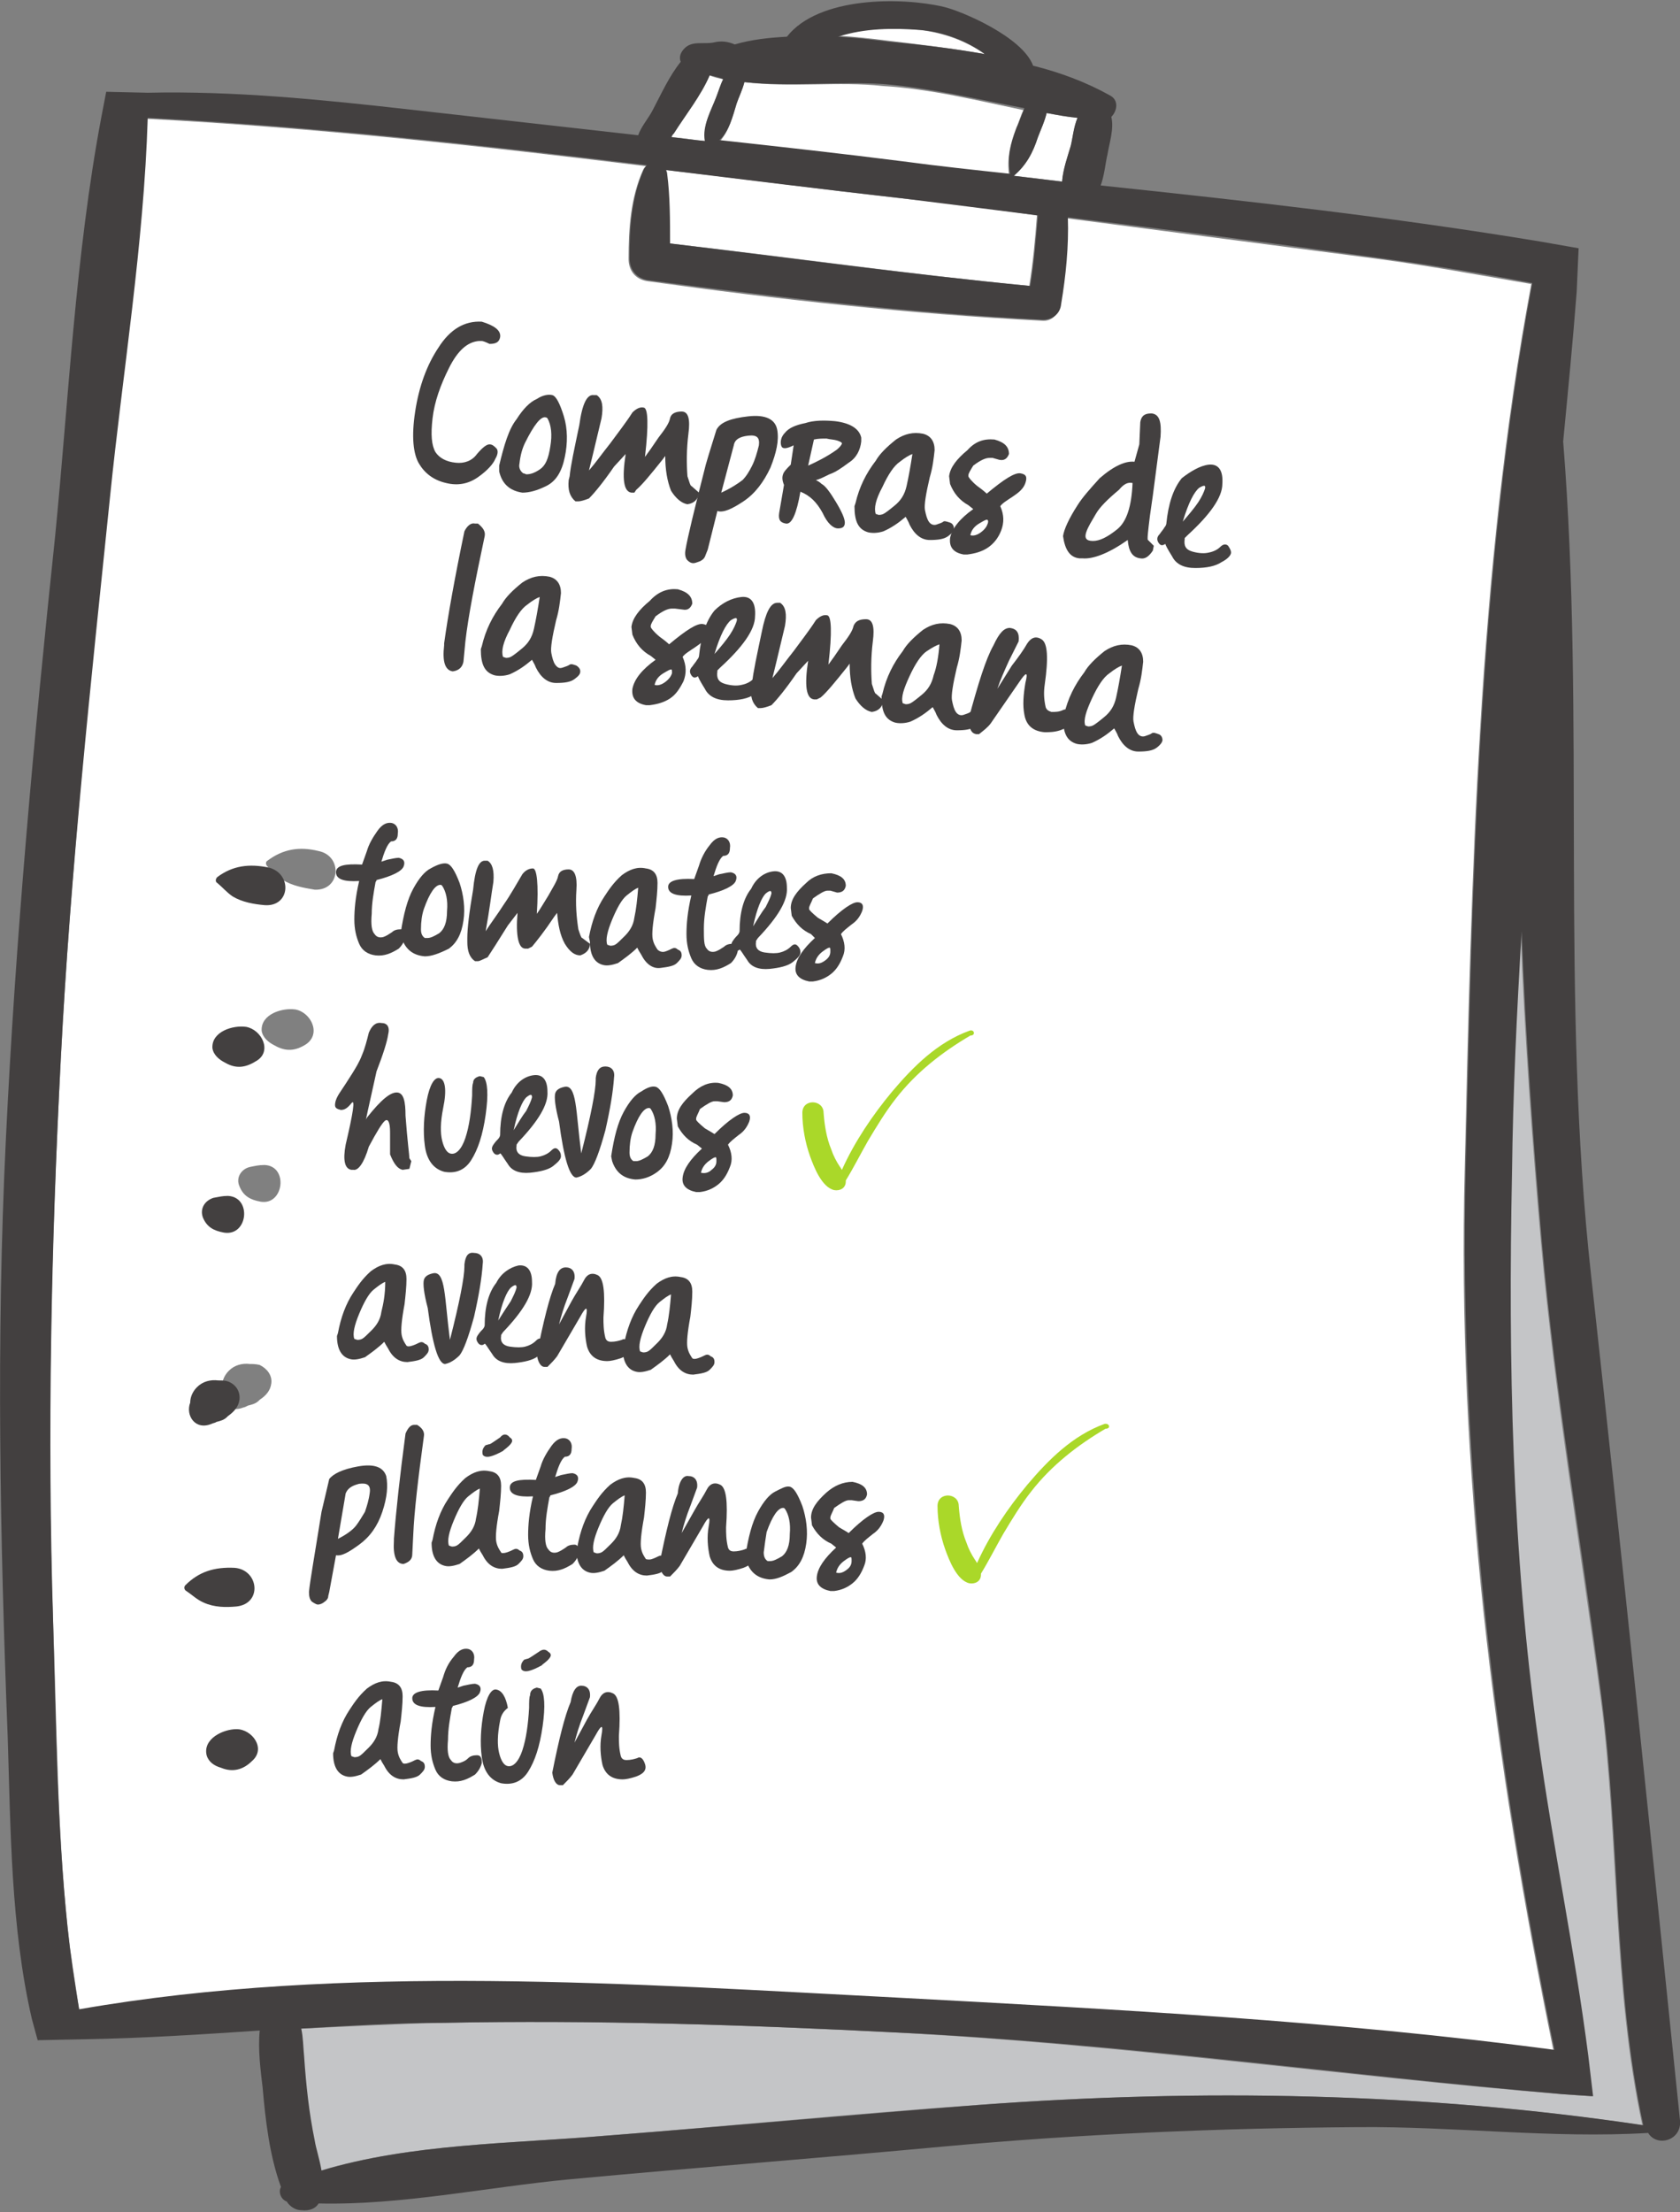 <?xml version="1.0" encoding="utf-8"?>
<!-- Generator: Adobe Illustrator 22.1.0, SVG Export Plug-In . SVG Version: 6.00 Build 0)  -->
<svg version="1.1" id="Layer_1" xmlns="http://www.w3.org/2000/svg" xmlns:xlink="http://www.w3.org/1999/xlink" x="0px" y="0px"
	 viewBox="0 0 174 229" style="enable-background:new 0 0 174 229;" xml:space="preserve">
<rect x="0" y="0" width="174" height="229" fill="#808080" stroke="none"/>
<style type="text/css">
	.st0{fill:#C4C5C7;}
	.st1{fill:#FFFFFF;}
	.st2{fill:#434040;}
	.st3{enable-background:new    ;}
	.st4{fill:#AAD829;}
</style>
<g>
	<g>
		<path class="st0" d="M159.2,180c1.5,11,3.8,21.8,5.2,32.8l0.5,4.2l-3-0.2c-23.1-1.9-46.1-5.2-69.2-6.4c-15.6-0.8-31.2-1.3-46.8-1
			c-4.9,0.1-9.8,0.4-14.8,0.6c0.1,1,0.2,1.9,0.3,2.9c0.2,2.9,0.5,5.8,1.1,8.7c0.1,0.7,0.5,1.8,0.7,3.1c9.3-2.8,19.9-2.8,29.3-3.6
			c12.9-1,25.9-2.3,38.8-3.2c23-1.7,46-1.3,68.8,2.1c-3.1-14.4-2.4-29.5-4.3-44.1c-2.1-15.8-4.8-31.5-6.2-47.3
			c-0.9-10.4-1.7-21.2-2.1-32.2c-0.5,8.3-0.9,16.7-1,25C156.1,140.9,156.5,160.6,159.2,180z"/>
		<path class="st1" d="M110,18.8c0.1-1.3,0.6-2.6,0.9-3.7c0.2-0.8,0.3-1.9,0.7-2.9c-1.1-0.1-2.2-0.3-3.2-0.5
			c-0.2,0.8-0.6,1.7-0.9,2.5c-0.6,1.6-1.2,2.9-2.5,4C106.7,18.4,108.4,18.6,110,18.8z"/>
		<path class="st1" d="M93.1,20.5c-8.1-0.9-16.1-2-24.2-2.9C69,17.7,69,17.9,69,18c0.4,2.4,0.3,4.8,0.3,7.2
			c12.4,1.4,24.9,3.2,37.3,4.4c0.4-2.4,0.6-4.8,0.8-7.3C102.7,21.6,97.9,21,93.1,20.5z"/>
		<path class="st1" d="M102,5.6c-2-1.4-4.3-2.2-6.7-2.5c-2.8-0.3-5.7-0.2-8.5,0.6c1.8,0.1,3.5,0.3,5.1,0.5C95.2,4.6,98.6,5,102,5.6z
			"/>
		<path class="st1" d="M6.3,109.6c-1,19.4-1.5,38.8-0.8,58.3c0.4,10.6,0.4,21.2,1.5,31.7c0.3,2.8,0.8,5.6,1.2,8.5
			c27.4-4.8,57.7-2.7,84.8-1.2c22.4,1.2,45.4,2.4,67.9,5.4c-6.2-30.2-10-59.9-9.2-91.3c0.7-29.7,1.3-61.8,6.9-91.6
			c-5.3-0.9-10.6-1.9-15.9-2.6c-10.7-1.4-21.5-2.8-32.2-4.2c0.1,3-0.2,6-0.7,9c-0.2,1-0.9,1.7-1.9,1.6C94.2,32.5,80.6,31,67,29.1
			c-1.2-0.2-1.9-1.1-1.9-2.3c0-3.1,0.2-6.3,1.5-9.2c0.1-0.2,0.2-0.3,0.3-0.4c-17.2-2.1-34.4-4-51.7-4.9c-0.4,13.1-2.6,26.4-3.9,39.2
			C9.3,70.9,7.3,90.2,6.3,109.6z M29.3,91.1c-0.7-0.4-1.1-0.9-1.6-1.4c-0.2-0.2-0.2-0.5,0-0.6c1.6-1.2,3.3-1.5,5.3-1
			c2.5,0.5,2.3,4.1-0.4,4C31.4,91.9,30.3,91.7,29.3,91.1z M28.4,108.2c-0.6-0.3-1.2-0.8-1.3-1.5c-0.1-1.7,2.1-2.4,3.5-2.2
			c1.6,0.3,2.7,2.5,1.1,3.6C30.6,108.8,29.6,108.9,28.4,108.2z M27,124.4c-1.1-0.2-1.8-0.6-2.2-1.6c-0.4-0.9,0.2-1.8,1.1-2
			c0.5-0.1,0.9-0.2,1.5-0.2C29.9,120.7,29.4,124.8,27,124.4z M26.9,144.9l-0.1,0.1c-0.3,0.3-0.7,0.4-1.1,0.5
			c-0.2,0.1-0.4,0.2-0.5,0.2c-1.7,0.7-2.7-1-2.2-2.2c0-0.5,0.2-1.1,0.7-1.6c0.6-0.6,1.4-0.8,2.2-0.7c0.3,0,0.6,0,1,0.1
			c0.8,0.4,1.3,1.1,1.2,1.9C28,144,27.5,144.5,26.9,144.9z"/>
		<path class="st1" d="M93.5,16.9c3.7,0.4,7.4,0.8,11.1,1.3c0,0-0.1,0-0.1-0.1c-0.2-1.7,0.1-3.1,0.7-4.7c0.3-0.7,0.5-1.4,0.8-2
			c-4.8-1-9.6-2.2-14.6-2.5C87,8.4,81.8,9.1,77.1,8.5c-0.2,0.8-0.6,1.6-0.8,2.2c-0.4,1.3-0.8,2.9-1.8,4
			C80.8,15.4,87.1,16.1,93.5,16.9z"/>
		<path class="st1" d="M74.2,10c0.2-0.5,0.4-1.2,0.7-1.8c-0.5-0.1-1-0.2-1.4-0.4c-0.9,2.1-2.5,4.1-3.7,6c-0.1,0.1-0.2,0.2-0.2,0.4
			c1.2,0.1,2.3,0.3,3.5,0.4C72.7,13,73.7,11.3,74.2,10z"/>
		<g>
			<path class="st2" d="M174,219.5c-3-29.2-6-58.3-9.2-87.4c-3.2-28.7-0.6-57.7-2.9-86.4c0.5-5.2,1-10.3,1.4-15.5l0.2-4.5l-4-0.7
				c-15.1-2.5-30.3-4.2-45.5-5.8c0.4-1.1,0.5-2.4,0.7-3.2c0.2-1.2,0.7-2.7,0.4-3.9c0.6-0.6,0.8-1.7-0.1-2.2c-2.5-1.4-5.2-2.4-8-3.1
				c-1.1-3-7.5-5.7-9.3-6.1c-4.3-1-12.9-1.1-16.2,3.1c-1.9,0.1-3.7,0.3-5.4,0.8c-0.7-0.3-1.4-0.4-2.2-0.2c-1.1,0.2-2.2-0.2-3,0.6
				c-0.4,0.4-0.6,0.9-0.4,1.4c-1.2,1.5-2,3.3-2.9,5c-0.4,0.8-1.2,1.7-1.5,2.6c-8-0.9-16-1.8-24-2.7c-8.9-1-17.9-1.9-26.8-1.7L11,9.5
				l-0.5,2.6C7.8,26.4,7.1,41.5,5.7,55.6c-2.2,20.8-4.1,41.6-5.1,62.5c-1,20.6-0.6,41.2,0.2,61.8c0.3,9.2,0.3,19.6,2.5,29.1l0.6,2.2
				l4.9-0.1c6-0.1,12.1-0.5,18.1-0.9c-0.2,2,0.1,4.2,0.3,5.9c0.3,3.4,0.7,7,1.9,10.3c-0.3,0.5,0,1.3,0.6,1.5
				c0.3,0.5,0.9,0.9,1.5,0.9c0.9,0.1,1.5-0.2,1.8-0.7c8.6,0.2,17.5-1.7,26-2.5c12.9-1.2,25.9-2.2,38.8-3.4c14.2-1.3,28.5-1.9,42.8-2
				c10-0.1,20.1,1.2,30.1,0.6C171.6,222.3,174.2,221.6,174,219.5z M108.4,11.7c1.1,0.2,2.2,0.4,3.2,0.5c-0.4,0.9-0.5,2.1-0.7,2.9
				c-0.3,1-0.8,2.4-0.9,3.7c-1.7-0.2-3.3-0.4-5-0.6c1.3-1.1,2-2.4,2.5-4C107.8,13.4,108.2,12.6,108.4,11.7z M106.7,29.6
				c-12.5-1.2-24.9-2.9-37.3-4.4c0-2.4,0-4.9-0.3-7.2c0-0.2-0.1-0.3-0.1-0.4c8.1,1,16.2,2,24.2,2.9c4.8,0.6,9.6,1.2,14.3,1.8
				C107.3,24.7,107.1,27.1,106.7,29.6z M95.3,3.1c2.4,0.2,4.8,1.1,6.7,2.5c-3.4-0.6-6.8-1-10.1-1.3c-1.6-0.2-3.3-0.4-5.1-0.5
				C89.6,2.9,92.5,2.9,95.3,3.1z M76.3,10.7c0.2-0.6,0.6-1.4,0.8-2.2C81.8,9,87,8.4,91.5,8.7c4.9,0.4,9.8,1.6,14.6,2.5
				c-0.3,0.7-0.5,1.4-0.8,2c-0.6,1.6-1,3-0.7,4.7c0,0,0,0.1,0.1,0.1c-3.7-0.4-7.5-0.8-11.2-1.3c-6.3-0.8-12.6-1.5-19-2.2
				C75.5,13.7,75.9,12,76.3,10.7z M69.8,13.8c1.2-1.9,2.8-3.9,3.7-6c0.5,0.1,1,0.2,1.4,0.4c-0.3,0.6-0.5,1.3-0.7,1.8
				c-0.5,1.4-1.5,3-1.2,4.6c-1.2-0.1-2.3-0.3-3.5-0.4C69.6,14,69.7,13.9,69.8,13.8z M8.2,208c-0.5-2.8-0.9-5.6-1.2-8.5
				c-1.1-10.5-1.2-21.1-1.5-31.7c-0.6-19.4-0.2-38.9,0.8-58.3s3.1-38.7,5.1-58.1c1.3-12.8,3.5-26.1,3.9-39.2
				C32.6,13.1,49.8,15,67,17.1c-0.1,0.1-0.2,0.2-0.3,0.4c-1.3,2.9-1.5,6-1.5,9.2c0,1.2,0.7,2.1,1.9,2.3c13.6,1.8,27.2,3.4,40.9,4.1
				c1,0,1.8-0.6,1.9-1.6c0.5-3,0.8-6,0.7-9c10.7,1.3,21.5,2.7,32.2,4.2c5.3,0.7,10.6,1.6,15.9,2.6c-5.6,29.8-6.2,61.9-6.9,91.6
				c-0.7,31.4,3,61.1,9.2,91.3c-22.5-3-45.6-4.2-67.9-5.4C65.9,205.4,35.6,203.2,8.2,208z M101.4,217.9c-12.9,1-25.9,2.2-38.8,3.2
				c-9.4,0.8-20.1,0.8-29.3,3.6c-0.2-1.2-0.6-2.4-0.7-3.1c-0.6-2.9-0.9-5.8-1.1-8.7c-0.1-1-0.1-2-0.3-2.9c4.9-0.3,9.9-0.6,14.8-0.6
				c15.6-0.3,31.2,0.2,46.8,1c23.1,1.1,46.1,4.4,69.2,6.4l3,0.2l-0.5-4.2c-1.4-10.9-3.7-21.8-5.2-32.8c-2.7-19.4-3.1-39-2.7-58.6
				c0.1-8.3,0.5-16.7,1-25c0.4,10.9,1.2,21.8,2.1,32.2c1.4,15.9,4.2,31.6,6.2,47.3c1.9,14.6,1.2,29.8,4.3,44.1
				C147.4,216.6,124.4,216.2,101.4,217.9z"/>
			<path class="st2" d="M27.8,89.8c-2-0.4-3.7-0.2-5.3,1c-0.2,0.2-0.2,0.5,0,0.6c0.6,0.5,1,1,1.6,1.4c1,0.6,2.2,0.8,3.3,0.9
				C30.1,93.9,30.3,90.4,27.8,89.8z"/>
			<path class="st2" d="M25.5,106.3c-1.4-0.2-3.6,0.5-3.5,2.2c0.1,0.7,0.7,1.2,1.3,1.5c1.2,0.7,2.2,0.5,3.3-0.2
				C28.2,108.8,27.1,106.6,25.5,106.3z"/>
			<path class="st2" d="M23.6,123.8c-0.6,0-0.9,0.1-1.5,0.2c-0.9,0.3-1.4,1.1-1.1,2c0.4,1,1.1,1.4,2.2,1.6
				C25.7,128,26.1,123.9,23.6,123.8z"/>
			<path class="st2" d="M24.8,144.9c0.1-0.9-0.4-1.6-1.2-1.9c-0.3-0.1-0.6-0.1-1-0.1c-0.8-0.1-1.6,0.1-2.2,0.7
				c-0.5,0.5-0.7,1.1-0.7,1.6c-0.5,1.3,0.5,2.9,2.2,2.2c0.2-0.1,0.4-0.1,0.5-0.2c0.4-0.1,0.8-0.2,1.1-0.5l0.1-0.1
				C24.3,146.1,24.7,145.6,24.8,144.9z"/>
			<path class="st2" d="M24.3,162.3c-2.1-0.1-3.7,0.4-5.1,1.8c-0.2,0.2-0.1,0.5,0.1,0.6c0.6,0.4,1.1,0.9,1.8,1.2
				c1.1,0.5,2.3,0.5,3.4,0.4C27.2,166,26.8,162.5,24.3,162.3z"/>
			<path class="st2" d="M24.5,179c-1.4,0-3.5,1-3.1,2.7c0.2,0.7,0.8,1.1,1.5,1.3c1.2,0.5,2.3,0.2,3.2-0.7
				C27.6,181,26.1,179,24.5,179z"/>
		</g>
	</g>
	<g>
		<g class="st3">
			<path class="st2" d="M49.9,33.3c1.3,0.4,2,0.9,1.9,1.6c-0.1,0.5-0.4,0.7-1.1,0.7c-0.4-0.2-0.7-0.3-0.8-0.3l-0.3,0
				c-1.2,0.1-2.2,1-3.1,2.8c-0.9,1.8-1.5,3.5-1.7,5.2s-0.1,2.8,0.3,3.5c0.4,0.6,1.1,1,2.1,1.1c0.9,0.1,1.7-0.2,2.2-0.9
				c0.6-0.7,1-1,1.3-1s0.5,0.2,0.7,0.4s0.2,0.6-0.1,1.1c-0.2,0.5-0.8,1.2-1.8,1.9c-1,0.7-2.1,0.9-3.3,0.6c-1.3-0.3-2.2-1-2.8-2
				c-0.6-1-0.8-2.8-0.4-5.4c0.4-2.6,1.2-4.8,2.4-6.6C46.6,34.1,48.1,33.2,49.9,33.3z"/>
			<path class="st2" d="M57.2,40.9c0.4,0.1,0.8,0.9,1.2,2.2s0.4,2.8,0.1,4.2c-0.3,1.5-0.9,2.5-1.9,3c-1,0.5-1.8,0.7-2.5,0.7
				c-1.3-0.2-2.1-0.9-2.4-2.2l0-0.6c0.5-2.1,1-3.8,1.8-4.8c0.7-1.1,1.4-1.8,2.1-2.1C56.2,40.9,56.8,40.8,57.2,40.9z M53.8,48
				c-0.1,0.4,0.1,0.8,0.4,1c0,0,0.1,0,0.3,0.1c0.4,0,0.8-0.1,1.4-0.5c0.6-0.4,0.9-1.1,1.1-2.4c0.2-1.2,0.1-2.2-0.3-2.9
				c-0.1-0.1-0.2-0.1-0.2-0.1c-0.5-0.1-1.2,0.8-2.1,2.6C54.1,46.4,53.9,47.1,53.8,48z"/>
			<path class="st2" d="M61.5,40.9l0.3,0c0.6,0.4,0.7,1.2,0.5,2.4c-0.3,1.2-0.7,3-1.3,5.4c0.7-0.8,1.4-1.8,2.2-2.8
				c0.8-1.1,1.6-2.1,2.3-3.2c0.4-0.4,0.8-0.6,1.2-0.5c0.4,0.1,0.5,1.7,0.1,5.1c0.3-0.4,0.8-1.1,1.4-2c0.7-0.9,1.1-1.5,1.2-2
				s0.6-0.7,1.2-0.7c0.7,0,0.9,0.8,0.7,2.3c-0.2,1.6-0.2,3.1-0.1,4.4c0.2,0.6,0.3,1,0.4,1l0.8,0.7c-0.1,0.7-0.5,1.1-1.2,1.2
				c-0.6-0.1-1.2-0.6-1.7-1.4c-0.4-1-0.6-2.2-0.6-3.6l-0.3,0.4c-1.2,1.5-2.1,2.6-2.7,3.1L65.7,51l-0.3,0c-0.8-0.1-1-1.4-0.6-4
				l-1.2,1.3c-1.1,1.6-2,2.7-2.6,3.3c-0.5,0.2-0.9,0.3-1.1,0.3l-0.3,0c-0.6-0.5-0.8-1.2-0.7-2.2l0.1-0.4c0.1-1.1,0.5-2.9,1-5.3
				C60.3,41.8,60.8,40.8,61.5,40.9z"/>
			<path class="st2" d="M77.5,43.1c1.8-0.2,2.8,0.3,3,1.4c0.2,1.1-0.1,2.4-0.7,3.9c-0.7,1.5-1.6,2.7-2.8,3.5s-2.1,1.2-2.7,1l-1,4
				l-0.2,0.5l0,0c-0.1,0.3-0.2,0.5-0.6,0.7c-0.3,0.1-0.5,0.2-0.7,0.2c-0.2,0-0.4-0.1-0.6-0.3c-0.2-0.2-0.3-0.6-0.2-1.1l0,0
				c0.2-1.2,0.9-4.1,2.1-8.8c0.4-1.4,0.8-2.6,1.1-3.6C74.6,43.7,75.7,43.3,77.5,43.1z M74.7,51c1.1-0.5,1.8-1,2.2-1.3
				c0.4-0.4,0.7-0.9,1-1.5c0.3-0.6,0.5-1.3,0.7-2.1c0.1-0.8-0.2-1.1-1.1-1c-0.9,0.1-1.4,0.4-1.5,1L74.7,51z"/>
			<path class="st2" d="M82.2,46.1c-0.8,0.4-1.2,0.4-1.3,0c-0.1-0.4,0-0.9,0.4-1.3c0.4-0.5,1.1-0.8,2.1-1c0.9-0.3,2-0.3,3.1-0.2
				c1.6,0.2,2.5,0.8,2.7,1.7l0,0.4c-0.1,0.9-0.5,1.7-1.3,2.2c-0.8,0.6-1.4,1-2,1.2c-0.6,0.3-1,0.5-1.4,0.6c0.2,0.1,0.4,0.2,0.6,0.4
				c0.4,0.2,0.9,0.9,1.5,1.9c0.6,1,0.9,1.7,0.9,2.1c0,0.4-0.2,0.6-0.7,0.6c-0.5,0-1.1-0.5-1.6-1.6c-0.6-1.1-1.3-1.8-2.3-2.2
				c-0.4,2.3-0.9,3.4-1.5,3.3c-0.6-0.1-0.8-0.4-0.7-1.1l0.5-2.9c-0.2-0.5-0.2-0.8-0.1-1.1c0.1-0.3,0.4-0.6,0.8-1L82.2,46.1z
				 M83.7,48.2c0.9-0.4,1.9-0.9,2.9-1.6c0.4-0.3,0.6-0.6,0.6-0.7s-0.2-0.2-0.5-0.3c-0.3-0.1-0.7-0.1-1.1-0.2c-0.4,0-0.9,0-1.3,0.1
				L83.7,48.2z"/>
			<path class="st2" d="M97,54.3c0.3-0.1,0.6-0.2,0.7-0.3s0.4,0,0.7,0.1c0.3,0.1,0.4,0.4,0.4,0.6c0,0.3-0.2,0.5-0.6,0.8
				c-0.4,0.3-1,0.4-1.9,0.4c-0.9,0-1.6-0.6-2.1-1.6c-0.1-0.3-0.3-0.6-0.4-0.8c-0.7,0.6-1.4,1.1-2.3,1.5c-0.6,0.2-1.2,0.2-1.6,0.1
				c-1-0.3-1.4-1.1-1.4-2.7l0.1-0.3c0.4-1.7,1.1-3.1,2.1-4.4c0.4-0.7,1.1-1.4,2.1-2.2c0.9-0.6,1.8-0.8,2.8-0.6
				c0.8,0.2,1.2,0.8,1.2,1.7c-0.1,0.9-0.2,1.8-0.5,2.8c-0.4,1.7-0.6,2.9-0.5,3.4c0.1,0.5,0.2,0.9,0.4,1.2
				C96.4,54.3,96.7,54.4,97,54.3z M94.5,47c-0.3,0.1-0.8,0.4-1.3,0.8c-0.6,0.4-1.2,1.3-1.8,2.6c-0.7,1.3-0.9,2.2-0.7,2.8l0.3,0.1
				c0.1,0,0.3,0,0.5-0.1c0.2-0.1,0.6-0.4,1.2-0.9c0.6-0.5,1-1.1,1.2-2S94.3,48.3,94.5,47z"/>
			<path class="st2" d="M103,45.5c1.1,0.3,1.5,0.8,1.5,1.5c-0.2,0.5-0.5,0.7-1,0.6l-0.7-0.2l-0.3,0c-0.4,0-0.9,0.2-1.7,0.8
				c-0.3,0.5-0.5,0.8-0.5,1l0,0.1c0,0.1,0.3,0.5,0.9,1c0.7,0.5,1,0.8,1,0.8c1.8-1.5,2.9-2.2,3.5-2.1c0.6,0.1,0.7,0.4,0.5,1
				c-0.2,0.6-0.7,1-1.3,1.4c-0.6,0.4-1.1,0.7-1.3,1c0.4,0.9,0.4,1.7,0.1,2.5s-0.8,1.4-1.4,1.8c-0.6,0.4-1.3,0.6-2.1,0.7l-0.4,0
				c-1.1-0.2-1.5-0.8-1.4-1.7c0.2-1,1-2,2.4-3l-0.5-0.4c-0.9-0.5-1.5-1.2-1.9-2.2l-0.1-0.8c0.1-0.9,0.8-1.8,1.9-2.7
				C101,45.7,101.9,45.4,103,45.5z M101.6,55.1c0.4-0.3,0.6-0.6,0.7-0.9s0-0.4-0.1-0.4c-0.1,0-0.3,0.1-0.8,0.4
				c-0.5,0.3-0.8,0.7-0.9,1.2C100.8,55.5,101.2,55.4,101.6,55.1z"/>
			<path class="st2" d="M119.2,42.8l0.1,0c0.8,0.1,1,0.9,0.9,2.4l-0.8,6.1l-0.3,2.1c-0.2,1.6-0.3,2.5-0.2,2.5c0,0,0.2,0.2,0.6,0.6
				l-0.1,0.5c-0.4,0.6-0.8,0.9-1.3,0.8c-0.8-0.1-1.2-0.7-1.3-1.9c-2,1.4-3.6,2-4.7,1.9l-0.3,0c-1-0.1-1.5-0.9-1.7-2.3
				c0.1-0.7,0.6-1.8,1.5-3.2c0.5-0.8,1.3-1.7,2.3-2.8c1.5-1.3,2.7-1.8,3.6-1.7L118,46l0.1-2.3C118.2,43.1,118.5,42.8,119.2,42.8z
				 M112.5,55.1c-0.2,0.6,0,0.9,0.7,0.9c0.7,0,1.5-0.4,2.5-1.2s1.5-2.4,1.6-4.8c-0.5-0.1-0.9,0.1-1.4,0.7c-1.2,1-2,1.8-2.4,2.5
				C113.1,53.9,112.7,54.5,112.5,55.1z"/>
			<path class="st2" d="M125.2,48.1c1-0.1,1.5,0.6,1.4,2c0,1.4-1.3,3.2-3.6,5.3l-0.3,0.3l0,0.1c-0.1,0.7,0.1,1.1,0.8,1.3
				s1.3,0.2,1.7,0.1c0.5-0.1,0.9-0.3,1.2-0.6c0.3-0.3,0.6-0.3,0.8-0.1c0.2,0.3,0.3,0.5,0.3,0.7c0,0.3-0.4,0.7-1,1
				c-0.6,0.4-1.5,0.6-2.7,0.6c-1.2,0-2-0.4-2.4-1.2c-0.5-0.8-0.7-1.2-0.7-1.3c-0.3,0.2-0.5,0.2-0.7-0.1c-0.2-0.3-0.2-0.6,0.1-0.9
				c0.2-0.3,0.4-0.5,0.5-0.7c0.1-0.1,0.2-0.3,0.2-0.4c0.2-2,0.7-3.6,1.6-4.7C123.3,48.8,124.3,48.2,125.2,48.1z M124.1,52
				c0.4-0.6,0.6-1.1,0.7-1.4c0.1-0.4-0.1-0.4-0.6-0.1c-0.5,0.4-1.1,1.5-1.7,3.5C123.1,53.3,123.7,52.6,124.1,52z"/>
		</g>
		<g class="st3">
			<path class="st2" d="M49.2,54.2l0.3,0c0.5,0.4,0.8,0.8,0.7,1.3c-1,4.7-1.7,8.3-2,10.9l-0.2,2.1c-0.1,0.5-0.4,0.9-1.1,1
				c-0.8-0.1-1.1-1-0.9-2.7l0-0.2c0.4-2.9,1.1-6.8,2.1-11.6C48.4,54.4,48.8,54.1,49.2,54.2z"/>
			<path class="st2" d="M58.3,69.1c0.3-0.1,0.6-0.2,0.7-0.3c0.2-0.1,0.4,0,0.7,0.1c0.3,0.2,0.4,0.4,0.4,0.6c0,0.3-0.2,0.5-0.6,0.8
				c-0.4,0.3-1,0.4-1.9,0.4c-0.9,0-1.6-0.6-2.1-1.6c-0.1-0.3-0.3-0.6-0.4-0.8c-0.7,0.6-1.4,1.1-2.3,1.5c-0.6,0.2-1.2,0.2-1.6,0.1
				c-1-0.3-1.4-1.1-1.4-2.7l0.1-0.3c0.4-1.7,1.1-3.1,2.1-4.4c0.4-0.7,1.1-1.4,2.1-2.2c0.9-0.6,1.8-0.8,2.8-0.6
				c0.8,0.2,1.2,0.8,1.2,1.7c-0.1,0.9-0.2,1.8-0.5,2.8c-0.4,1.7-0.6,2.9-0.5,3.4s0.2,0.9,0.4,1.2C57.8,69.2,58,69.2,58.3,69.1z
				 M55.9,61.8c-0.3,0.1-0.8,0.4-1.3,0.8c-0.6,0.4-1.2,1.3-1.8,2.6c-0.7,1.3-0.9,2.2-0.7,2.8l0.3,0.1c0.1,0,0.3,0,0.5-0.1
				s0.6-0.4,1.2-0.9c0.6-0.5,1-1.1,1.2-2C55.5,64.2,55.7,63.1,55.9,61.8z"/>
			<path class="st2" d="M70.2,61c1.1,0.3,1.5,0.8,1.5,1.5c-0.2,0.5-0.5,0.7-1,0.6L69.9,63l-0.3,0c-0.4,0-0.9,0.2-1.7,0.8
				c-0.3,0.5-0.5,0.8-0.5,1l0,0.1c0,0.1,0.3,0.5,0.9,1c0.7,0.5,1,0.8,1,0.8c1.8-1.5,2.9-2.2,3.5-2.1c0.6,0.1,0.7,0.4,0.5,1
				c-0.2,0.6-0.7,1-1.3,1.4c-0.6,0.4-1.1,0.7-1.3,1c0.4,0.9,0.4,1.7,0.1,2.5c-0.4,0.8-0.8,1.4-1.4,1.8c-0.6,0.4-1.3,0.6-2.1,0.7
				l-0.4,0c-1.1-0.2-1.5-0.8-1.4-1.7c0.2-1,1-2,2.4-3l-0.5-0.4c-0.9-0.5-1.5-1.2-1.9-2.2l-0.1-0.8c0.1-0.9,0.8-1.8,1.9-2.7
				C68.2,61.2,69.2,60.9,70.2,61z M68.9,70.6c0.4-0.3,0.6-0.6,0.7-0.9c0-0.3,0-0.4-0.1-0.4c-0.1,0-0.3,0.1-0.8,0.4
				c-0.5,0.3-0.8,0.7-0.9,1.2C68.1,71,68.5,70.9,68.9,70.6z"/>
			<path class="st2" d="M76.8,61.8c1-0.1,1.5,0.6,1.4,2c0,1.4-1.3,3.2-3.6,5.3l-0.3,0.3l0,0.1c-0.1,0.7,0.1,1.1,0.8,1.3
				s1.3,0.2,1.7,0.1c0.5-0.1,0.9-0.3,1.2-0.6c0.3-0.3,0.6-0.3,0.8-0.1c0.2,0.3,0.3,0.5,0.3,0.7c0,0.3-0.4,0.7-1,1
				c-0.6,0.4-1.5,0.6-2.7,0.6c-1.2,0-2-0.4-2.4-1.2c-0.5-0.8-0.7-1.2-0.7-1.3c-0.3,0.2-0.5,0.2-0.7-0.1c-0.2-0.3-0.2-0.6,0.1-0.9
				c0.2-0.3,0.4-0.5,0.5-0.7c0.1-0.1,0.2-0.3,0.2-0.4c0.2-2,0.7-3.6,1.6-4.7C74.8,62.4,75.8,61.9,76.8,61.8z M75.6,65.7
				c0.4-0.6,0.6-1.1,0.7-1.4c0.1-0.4-0.1-0.4-0.6-0.1c-0.5,0.4-1.1,1.5-1.7,3.5C74.7,66.9,75.2,66.3,75.6,65.7z"/>
			<path class="st2" d="M80.5,62.4l0.3,0c0.6,0.4,0.7,1.2,0.5,2.4c-0.3,1.2-0.7,3-1.3,5.4c0.7-0.8,1.4-1.8,2.2-2.8
				c0.8-1.1,1.6-2.1,2.3-3.2c0.4-0.4,0.8-0.6,1.2-0.5c0.4,0.1,0.5,1.7,0.1,5.1c0.3-0.4,0.8-1.1,1.4-2c0.7-0.9,1.1-1.5,1.2-2
				c0.2-0.5,0.6-0.7,1.3-0.7c0.7,0,0.9,0.8,0.7,2.3c-0.2,1.6-0.2,3.1-0.1,4.4c0.2,0.6,0.3,1,0.4,1l0.8,0.7c-0.1,0.7-0.5,1.1-1.2,1.2
				c-0.6-0.1-1.2-0.6-1.7-1.4c-0.4-1-0.6-2.2-0.6-3.6l-0.3,0.4c-1.2,1.5-2.1,2.6-2.7,3.1l-0.4,0.2l-0.3,0c-0.8-0.1-1-1.4-0.6-4
				l-1.2,1.3c-1.1,1.6-2,2.7-2.6,3.3c-0.5,0.2-0.9,0.3-1.1,0.3l-0.3,0c-0.6-0.5-0.8-1.2-0.7-2.2l0.1-0.4c0.1-1.1,0.5-2.9,1-5.3
				C79.3,63.4,79.8,62.4,80.5,62.4z"/>
			<path class="st2" d="M99.8,74c0.3-0.1,0.6-0.2,0.7-0.3c0.2-0.1,0.4,0,0.7,0.1s0.4,0.4,0.4,0.6c0,0.3-0.2,0.5-0.6,0.8
				c-0.4,0.3-1,0.4-1.9,0.4c-0.9,0-1.6-0.6-2.1-1.6c-0.1-0.3-0.3-0.6-0.4-0.8c-0.7,0.6-1.4,1.1-2.3,1.5c-0.6,0.2-1.2,0.2-1.6,0.1
				c-1-0.3-1.4-1.1-1.4-2.7l0.1-0.3c0.4-1.7,1.1-3.1,2.1-4.4c0.4-0.7,1.1-1.4,2.1-2.2c0.9-0.6,1.8-0.8,2.8-0.6
				c0.8,0.2,1.2,0.8,1.2,1.7c-0.1,0.9-0.2,1.8-0.5,2.8c-0.4,1.7-0.6,2.9-0.5,3.4s0.2,0.9,0.4,1.2C99.2,74,99.5,74.1,99.8,74z
				 M97.3,66.7C97,66.8,96.6,67,96,67.4c-0.6,0.4-1.2,1.3-1.8,2.6s-0.9,2.2-0.7,2.8l0.3,0.1c0.1,0,0.3,0,0.5-0.1
				c0.2-0.1,0.6-0.4,1.2-0.9c0.6-0.5,1-1.1,1.2-2C97,69.1,97.2,68,97.3,66.7z"/>
			<path class="st2" d="M104.6,65c0.7,0.1,1,0.5,0.9,1.4l-1,2c-0.5,1.1-0.9,2-1.2,2.9l1.5-2.4c0.7-0.9,1.2-1.6,1.6-2.3
				c0.4-0.6,0.9-0.8,1.5-0.4c0.6,0.4,0.7,1.9,0.3,4.7c-0.1,0.7-0.1,1.4,0.1,2.3c0.1,0.3,0.3,0.4,0.6,0.5c0.4,0,0.8,0,1.2-0.2
				s0.7,0.1,0.8,0.7c0.2,0.6-0.2,1.1-1.1,1.4c-0.6,0.2-1.2,0.2-1.6,0.2c-1.2-0.1-1.9-0.7-2.1-1.8c-0.2-1-0.1-2.1,0.1-3.3
				c0.3-1.2,0.1-1.2-0.7,0l-2.9,4.2c-0.3,0.4-0.7,0.7-1.2,1.1l-0.3,0c-0.5-0.1-0.7-0.5-0.8-1.5c1-3.7,1.8-6.3,2.6-7.7
				C103.5,65.5,104,65,104.6,65z"/>
			<path class="st2" d="M118.6,76.2c0.3-0.1,0.6-0.2,0.7-0.3c0.2-0.1,0.4,0,0.7,0.1c0.3,0.1,0.4,0.4,0.4,0.6s-0.2,0.5-0.6,0.8
				c-0.4,0.3-1,0.4-1.9,0.4c-0.9,0-1.6-0.6-2.1-1.6c-0.1-0.3-0.3-0.6-0.4-0.8c-0.7,0.6-1.4,1.1-2.3,1.5c-0.6,0.2-1.2,0.2-1.6,0.1
				c-1-0.3-1.4-1.1-1.4-2.7l0.1-0.3c0.4-1.7,1.1-3.1,2.1-4.4c0.4-0.7,1.1-1.4,2.1-2.2c0.9-0.6,1.8-0.8,2.8-0.6
				c0.8,0.2,1.2,0.8,1.2,1.7c-0.1,0.9-0.2,1.8-0.5,2.8c-0.4,1.7-0.6,2.9-0.5,3.4c0.1,0.5,0.2,0.9,0.4,1.2
				C118,76.2,118.3,76.3,118.6,76.2z M116.2,68.9c-0.3,0.1-0.8,0.4-1.3,0.8c-0.6,0.4-1.2,1.3-1.8,2.6s-0.9,2.2-0.7,2.8l0.3,0.1
				c0.1,0,0.3,0,0.5-0.1c0.2-0.1,0.6-0.4,1.2-0.9c0.6-0.5,1-1.1,1.2-2C115.8,71.3,116,70.2,116.2,68.9z"/>
		</g>
	</g>
	<g>
		<g class="st3">
			<path class="st2" d="M39.1,86c0.5-0.7,1-0.9,1.5-0.8c0.4,0.1,0.7,0.5,0.6,1.1c0,0.5-0.2,0.8-0.7,0.8c-0.4,0.3-0.7,1.1-1,2.1
				l0.6-0.2c0.5-0.1,0.9-0.2,1.2-0.2c0.5,0.1,0.7,0.4,0.5,0.9c-0.2,0.5-1.2,1-2.8,1.4c0,0,0,0.1-0.1,0.2c-0.2,1.1-0.4,2.2-0.4,3.3
				c-0.1,1.1,0,1.8,0.3,2.1c0.2,0.3,0.5,0.4,0.9,0.3c0.3-0.1,0.6-0.3,0.9-0.5c0.2-0.2,0.5-0.3,0.9-0.3c0.3,0,0.5,0.3,0.5,0.8
				c-0.1,0.4-0.3,0.8-0.7,1.2c-0.8,0.5-1.5,0.8-2.4,0.7c-0.8-0.1-1.4-0.5-1.7-1.2c-0.3-0.7-0.5-1.5-0.5-2.5c0-1,0.1-2.3,0.5-4
				c-1.6,0.1-2.4-0.2-2.4-0.9s0.9-0.9,2.7-0.8l0.5-1.4C38.2,87.4,38.6,86.7,39.1,86z"/>
			<path class="st2" d="M46.3,89.4c0.4,0.1,0.8,0.7,1.3,2c0.4,1.2,0.6,2.6,0.4,3.9c-0.2,1.4-0.7,2.3-1.5,2.9
				C45.5,98.7,44.7,99,44,99c-1.2-0.1-2-0.7-2.4-1.9l-0.1-0.5c0.3-2,0.7-3.5,1.3-4.6c0.6-1.1,1.2-1.8,1.8-2.1
				C45.3,89.5,45.9,89.3,46.3,89.4z M43.6,96.2c0,0.4,0.1,0.7,0.4,0.9c0,0,0.1,0,0.3,0c0.3,0,0.7-0.2,1.2-0.5
				c0.5-0.4,0.8-1.1,0.8-2.3c0.1-1.1-0.1-2-0.5-2.6c-0.1-0.1-0.1-0.1-0.2-0.1c-0.5,0-1.1,0.8-1.7,2.5C43.7,94.7,43.6,95.4,43.6,96.2
				z"/>
			<path class="st2" d="M50.2,89.1l0.3,0c0.5,0.3,0.7,1,0.6,2.2c-0.2,1.2-0.4,2.9-0.8,5.1c0.5-0.8,1.2-1.7,1.9-2.8
				c0.7-1,1.3-2.1,1.9-3.1c0.3-0.4,0.7-0.6,1.1-0.6c0.4,0,0.6,1.6,0.4,4.7c0.3-0.4,0.7-1.1,1.2-1.9c0.5-0.9,0.9-1.5,1-2
				c0.1-0.5,0.5-0.7,1.1-0.7c0.6,0,0.9,0.7,0.8,2.1c-0.1,1.5,0,2.8,0.2,4.1c0.2,0.6,0.3,0.9,0.4,0.9l0.8,0.6c0,0.6-0.4,1-1,1.2
				c-0.6,0-1.1-0.4-1.6-1.2c-0.5-0.9-0.7-2-0.8-3.2l-0.3,0.4c-1,1.5-1.8,2.5-2.3,3.1l-0.4,0.2l-0.3,0c-0.7,0-1-1.3-0.8-3.7l-1,1.3
				c-1,1.6-1.7,2.7-2.1,3.3c-0.5,0.2-0.8,0.4-1,0.4l-0.3,0c-0.6-0.4-0.8-1.1-0.8-2l0-0.4c0-1,0.2-2.7,0.6-5
				C49.2,90,49.6,89.1,50.2,89.1z"/>
			<path class="st2" d="M68.9,98.5c0.3-0.1,0.5-0.2,0.7-0.3s0.4-0.1,0.6,0.1c0.3,0.1,0.4,0.3,0.4,0.6s-0.2,0.5-0.5,0.8
				c-0.3,0.3-0.9,0.4-1.7,0.5s-1.5-0.4-2-1.4c-0.2-0.3-0.3-0.5-0.4-0.7c-0.6,0.6-1.3,1.1-2,1.6c-0.6,0.2-1.1,0.3-1.5,0.2
				c-0.9-0.2-1.4-1-1.4-2.4L61,97c0.3-1.6,0.8-3,1.6-4.2c0.4-0.6,0.9-1.4,1.8-2.2c0.8-0.6,1.6-0.9,2.5-0.7c0.8,0.1,1.2,0.6,1.2,1.5
				c0,0.8-0.1,1.7-0.2,2.6c-0.3,1.6-0.4,2.7-0.3,3.2s0.3,0.8,0.5,1.1C68.3,98.5,68.6,98.6,68.9,98.5z M66.1,91.9
				c-0.3,0.1-0.7,0.4-1.2,0.8c-0.5,0.4-1,1.3-1.5,2.5c-0.5,1.2-0.7,2.1-0.5,2.6l0.3,0.1c0.1,0,0.3,0,0.5-0.1c0.2-0.1,0.5-0.4,1-0.9
				c0.5-0.5,0.9-1.1,1-1.9C65.9,94.1,66,93.1,66.1,91.9z"/>
			<path class="st2" d="M73.5,87.5c0.5-0.7,1-0.9,1.5-0.8c0.4,0.1,0.7,0.5,0.6,1.1c0,0.5-0.2,0.8-0.7,0.8c-0.4,0.3-0.7,1.1-1,2.1
				l0.6-0.2c0.5-0.1,0.9-0.2,1.2-0.2c0.5,0.1,0.7,0.4,0.5,0.9c-0.2,0.5-1.2,1-2.8,1.4c0,0,0,0.1-0.1,0.2c-0.2,1.1-0.4,2.2-0.4,3.3
				s0,1.8,0.3,2.1c0.2,0.3,0.5,0.4,0.9,0.3c0.3-0.1,0.6-0.3,0.9-0.5c0.2-0.2,0.5-0.3,0.9-0.3c0.3,0,0.5,0.3,0.5,0.8
				c-0.1,0.4-0.3,0.8-0.7,1.2c-0.8,0.5-1.5,0.8-2.4,0.7c-0.8-0.1-1.4-0.5-1.7-1.2c-0.3-0.7-0.5-1.5-0.5-2.5c0-1,0.1-2.3,0.5-4
				c-1.6,0.1-2.4-0.2-2.4-0.9c0-0.6,0.9-0.9,2.7-0.8l0.5-1.4C72.6,88.9,73,88.1,73.5,87.5z"/>
			<path class="st2" d="M80.1,90.2c0.9-0.1,1.4,0.5,1.4,1.7c0.1,1.3-0.9,3-3,5.2l-0.2,0.3l0,0.1c-0.1,0.6,0.2,1,0.9,1.1
				c0.7,0.1,1.2,0.1,1.6,0c0.4-0.1,0.8-0.3,1.1-0.6c0.3-0.3,0.5-0.3,0.7-0.1c0.2,0.2,0.3,0.4,0.3,0.7c0,0.3-0.3,0.6-0.8,1
				c-0.5,0.4-1.4,0.6-2.4,0.7c-1.1,0.1-1.9-0.2-2.3-0.9c-0.5-0.7-0.7-1.1-0.8-1.1c-0.2,0.2-0.5,0.2-0.7-0.1c-0.2-0.3-0.2-0.5,0-0.8
				c0.2-0.3,0.4-0.5,0.5-0.6c0.1-0.1,0.2-0.3,0.2-0.4c0-1.9,0.4-3.4,1.2-4.4C78.3,90.9,79.2,90.3,80.1,90.2z M79.3,93.9
				c0.3-0.6,0.5-1,0.6-1.4c0-0.3-0.1-0.4-0.6,0c-0.4,0.4-0.9,1.5-1.3,3.4C78.5,95.1,78.9,94.4,79.3,93.9z"/>
			<path class="st2" d="M86.1,90.4c1,0.2,1.5,0.6,1.5,1.3c-0.1,0.5-0.4,0.7-0.9,0.7L86,92.2l-0.3,0c-0.3,0-0.8,0.3-1.5,0.8
				c-0.2,0.5-0.4,0.8-0.4,1l0,0.1c0,0.1,0.3,0.4,0.9,0.9c0.7,0.4,1,0.6,1,0.6c1.5-1.5,2.6-2.2,3.1-2.2c0.5,0,0.7,0.3,0.5,0.9
				c-0.2,0.5-0.5,1-1.1,1.4c-0.5,0.4-0.9,0.7-1.1,1c0.4,0.8,0.5,1.6,0.2,2.3c-0.3,0.8-0.7,1.4-1.2,1.8c-0.5,0.4-1.1,0.7-1.9,0.8
				l-0.4,0c-1-0.2-1.5-0.7-1.4-1.5c0.1-0.9,0.8-1.9,2-3L84,96.7c-0.9-0.4-1.5-1-2-1.9l-0.1-0.8c0-0.9,0.6-1.7,1.6-2.6
				C84.2,90.7,85.1,90.4,86.1,90.4z M85.5,99.4c0.4-0.3,0.5-0.6,0.5-0.9c0-0.3,0-0.4-0.1-0.4c-0.1,0-0.3,0.1-0.7,0.4
				c-0.4,0.3-0.7,0.7-0.8,1.2C84.8,99.8,85.1,99.7,85.5,99.4z"/>
		</g>
	</g>
	<g>
		<g class="st3">
			<path class="st2" d="M39.5,105.9c0.6,0,0.9,0.4,0.7,1.2c-0.1,0.7-0.5,2-1.2,3.8c-0.5,2.3-0.9,4-1.1,5l0.1-0.2
				c1.5-1.9,2.5-2.7,3.2-2.6c0.6,0.1,0.8,0.9,0.8,2.4c0.2,2.7,0.4,4.1,0.4,4.4l0.2,0.3l-0.2,0.8l-0.7,0.1c-0.5-0.1-0.9-0.6-1.3-1.6
				c0-0.5,0-1.3,0-2.3s-0.2-1.4-0.5-1.2s-0.9,1.2-1.7,2.7c-0.5,1.7-1.1,2.5-1.6,2.4l-0.2,0c-0.7-0.1-0.9-1-0.6-2.6
				c0.8-3.4,1-4.8,0.6-4.3c-0.4,0.5-0.7,0.7-1.1,0.7c-0.4-0.1-0.6-0.2-0.6-0.5c0-0.3,0.1-0.7,0.5-1.3c0.4-0.6,0.8-1.2,1.3-2
				c0.3-0.5,0.7-1.1,1-1.9c0.3-0.7,0.5-1.5,0.7-2.3C38.5,106.2,38.9,105.8,39.5,105.9z"/>
			<path class="st2" d="M49.7,111.4l0.4,0.1c0.4,0.5,0.5,1.8,0.2,3.9c-0.3,2.1-0.8,3.6-1.5,4.7c-0.7,1.1-1.7,1.4-2.8,1.2
				c-1.1-0.3-1.8-1.2-2-2.7c-0.2-1.5-0.1-3.1,0.2-4.7c0.3-1.6,0.8-2.4,1.3-2.3l0,0c0.6,0.1,0.8,1.2,0.4,3.1
				c-0.3,1.5-0.3,2.6-0.1,3.4c0.2,0.8,0.5,1.2,0.8,1.3c0.6,0.2,1.2-0.4,1.6-1.6c0.4-1.2,0.6-2.7,0.7-4.4c0-0.6,0-1.1,0.1-1.3
				C49,111.7,49.3,111.5,49.7,111.4z"/>
			<path class="st2" d="M55.3,111.3c0.9-0.1,1.4,0.5,1.4,1.7c0.1,1.3-0.9,3-3,5.2l-0.2,0.3l0,0.1c-0.1,0.6,0.2,1,0.9,1.1
				s1.2,0.1,1.6,0c0.4-0.1,0.8-0.3,1.1-0.6c0.3-0.3,0.5-0.3,0.7-0.1s0.3,0.4,0.3,0.7c0,0.3-0.3,0.6-0.8,1c-0.5,0.4-1.4,0.6-2.4,0.7
				c-1.1,0.1-1.9-0.2-2.3-0.9c-0.5-0.7-0.7-1.1-0.8-1.1c-0.2,0.2-0.5,0.2-0.7-0.1c-0.2-0.3-0.2-0.5,0-0.8c0.2-0.3,0.4-0.5,0.5-0.6
				c0.1-0.1,0.2-0.3,0.2-0.4c0-1.9,0.4-3.4,1.2-4.4C53.5,112,54.4,111.4,55.3,111.3z M54.5,115c0.3-0.6,0.5-1,0.6-1.4
				c0-0.3-0.1-0.4-0.6,0c-0.4,0.4-0.9,1.5-1.3,3.4C53.7,116.2,54.1,115.5,54.5,115z"/>
			<path class="st2" d="M62.7,110.4c0.6,0,1,0.4,0.9,1.1c-0.1,1.5-0.4,3.3-0.9,5.5c-0.6,2.2-1.1,3.5-1.5,4c-0.5,0.5-1,0.8-1.5,0.9
				c-0.7,0-1.3-2-1.8-5.8c-0.4-1.5-0.5-2.5-0.4-2.9c0.1-0.4,0.5-0.6,1-0.7c0.6-0.1,0.9,0.5,1.1,1.7c0.2,1.2,0.3,2.9,0.6,5.2
				c1-3.9,1.5-6.5,1.5-7.6l0-0.2C61.8,110.8,62.1,110.4,62.7,110.4z"/>
			<path class="st2" d="M67.9,112.5c0.4,0.1,0.8,0.7,1.3,2c0.4,1.2,0.6,2.6,0.4,3.9c-0.2,1.4-0.7,2.3-1.5,2.9s-1.6,0.8-2.3,0.8
				c-1.2-0.1-2-0.7-2.4-1.9l-0.1-0.5c0.3-2,0.7-3.5,1.3-4.6s1.2-1.8,1.8-2.1C67,112.6,67.5,112.4,67.9,112.5z M65.2,119.3
				c0,0.4,0.1,0.7,0.4,0.9c0,0,0.1,0,0.3,0c0.3,0,0.7-0.2,1.2-0.5c0.5-0.4,0.8-1.1,0.8-2.3c0.1-1.1-0.1-2-0.5-2.6
				c-0.1-0.1-0.1-0.1-0.2-0.1c-0.5,0-1.1,0.8-1.7,2.5C65.3,117.8,65.2,118.5,65.2,119.3z"/>
			<path class="st2" d="M74.4,112.1c1,0.2,1.5,0.6,1.5,1.3c-0.1,0.5-0.4,0.7-0.9,0.7l-0.7-0.1l-0.3,0c-0.3,0-0.8,0.3-1.5,0.8
				c-0.2,0.5-0.4,0.8-0.4,1l0,0.1c0,0.1,0.3,0.4,0.9,0.9c0.7,0.4,1,0.6,1,0.6c1.5-1.5,2.6-2.2,3.1-2.2c0.5,0,0.7,0.3,0.5,0.9
				c-0.2,0.5-0.5,1-1.1,1.4c-0.5,0.4-0.9,0.7-1.1,1c0.4,0.8,0.5,1.6,0.2,2.3c-0.3,0.8-0.7,1.4-1.2,1.8c-0.5,0.4-1.1,0.7-1.9,0.8
				l-0.4,0c-1-0.2-1.5-0.7-1.4-1.5c0.1-0.9,0.8-1.9,2-3l-0.5-0.4c-0.9-0.4-1.5-1-2-1.9l-0.1-0.8c0-0.9,0.6-1.7,1.6-2.6
				C72.5,112.4,73.4,112,74.4,112.1z M73.7,121.1c0.4-0.3,0.5-0.6,0.5-0.9c0-0.3,0-0.4-0.1-0.4c-0.1,0-0.3,0.1-0.7,0.4
				c-0.4,0.3-0.7,0.7-0.8,1.2C73,121.5,73.4,121.4,73.7,121.1z"/>
		</g>
	</g>
	<g>
		<g class="st3">
			<path class="st2" d="M42.7,139.3c0.3-0.1,0.5-0.2,0.7-0.3c0.2-0.1,0.4-0.1,0.6,0.1c0.3,0.1,0.4,0.3,0.4,0.6s-0.2,0.5-0.5,0.8
				c-0.3,0.3-0.9,0.4-1.7,0.5c-0.8,0-1.5-0.4-2-1.4c-0.2-0.3-0.3-0.5-0.4-0.7c-0.6,0.6-1.3,1.1-2,1.6c-0.6,0.2-1.1,0.3-1.5,0.2
				c-0.9-0.2-1.4-1-1.4-2.4l0.1-0.3c0.3-1.6,0.8-3,1.6-4.2c0.4-0.6,0.9-1.4,1.8-2.2c0.8-0.6,1.6-0.9,2.5-0.7
				c0.8,0.1,1.2,0.6,1.2,1.5c0,0.8-0.1,1.7-0.2,2.6c-0.3,1.6-0.4,2.7-0.3,3.2c0.1,0.5,0.3,0.8,0.5,1.1
				C42.2,139.4,42.4,139.4,42.7,139.3z M39.9,132.7c-0.3,0.1-0.7,0.4-1.2,0.8c-0.5,0.4-1,1.3-1.5,2.5c-0.5,1.2-0.7,2.1-0.5,2.6
				l0.3,0.1c0.1,0,0.3,0,0.5-0.1c0.2-0.1,0.5-0.4,1-0.9c0.5-0.5,0.9-1.1,1-1.9C39.7,135,39.9,134,39.9,132.7z"/>
			<path class="st2" d="M49.1,129.7c0.6,0,1,0.4,0.9,1.1c-0.1,1.5-0.4,3.3-0.9,5.5c-0.6,2.2-1.1,3.5-1.5,4c-0.5,0.5-1,0.8-1.5,0.9
				c-0.7,0-1.3-2-1.8-5.8c-0.4-1.5-0.5-2.5-0.4-2.9c0.1-0.4,0.5-0.6,1-0.7c0.6-0.1,0.9,0.5,1.1,1.7c0.2,1.2,0.3,2.9,0.6,5.2
				c1-3.9,1.5-6.5,1.5-7.6l0-0.2C48.2,130,48.5,129.6,49.1,129.7z"/>
			<path class="st2" d="M53.7,131c0.9-0.1,1.4,0.5,1.4,1.7c0.1,1.3-0.9,3-3,5.2l-0.2,0.3l0,0.1c-0.1,0.6,0.2,1,0.9,1.1
				c0.7,0.1,1.2,0.1,1.6,0c0.4-0.1,0.8-0.3,1.1-0.6c0.3-0.3,0.5-0.3,0.7-0.1c0.2,0.2,0.3,0.4,0.3,0.7c0,0.3-0.3,0.6-0.8,1
				c-0.5,0.4-1.4,0.6-2.4,0.7c-1.1,0.1-1.9-0.2-2.3-0.9c-0.5-0.7-0.7-1.1-0.8-1.1c-0.2,0.2-0.5,0.2-0.7-0.1c-0.2-0.3-0.2-0.5,0-0.8
				c0.2-0.3,0.4-0.5,0.5-0.6c0.1-0.1,0.2-0.3,0.2-0.4c0-1.9,0.4-3.4,1.2-4.4C51.9,131.8,52.8,131.2,53.7,131z M52.9,134.7
				c0.3-0.6,0.5-1,0.6-1.4c0-0.3-0.1-0.4-0.6,0c-0.4,0.4-0.9,1.5-1.3,3.4C52.1,135.9,52.5,135.3,52.9,134.7z"/>
			<path class="st2" d="M58.6,131.2c0.6,0,1,0.4,0.9,1.2l-0.7,1.9c-0.4,1-0.7,2-0.9,2.8l1.3-2.4c0.5-0.9,1-1.6,1.3-2.2
				c0.3-0.6,0.8-0.8,1.4-0.5s0.8,1.7,0.6,4.4c0,0.6,0,1.3,0.2,2.1c0.1,0.3,0.3,0.4,0.6,0.4c0.4,0,0.8-0.1,1.1-0.2
				c0.3-0.2,0.6,0,0.8,0.6c0.2,0.6-0.1,1-0.9,1.3c-0.6,0.2-1.1,0.3-1.4,0.3c-1.1,0-1.8-0.5-2.1-1.5c-0.2-0.9-0.3-2-0.1-3.1
				c0.2-1.1,0-1.1-0.6,0l-2.4,4.1c-0.3,0.4-0.6,0.7-1,1.1l-0.3,0c-0.4,0-0.7-0.5-0.8-1.3c0.7-3.5,1.3-5.9,1.9-7.3
				C57.6,131.7,58,131.2,58.6,131.2z"/>
			<path class="st2" d="M72.3,140.6c0.3-0.1,0.5-0.2,0.7-0.3c0.2-0.1,0.4-0.1,0.6,0.1c0.3,0.1,0.4,0.3,0.4,0.6s-0.2,0.5-0.5,0.8
				c-0.3,0.3-0.9,0.4-1.7,0.5c-0.8,0-1.5-0.4-2-1.4c-0.2-0.3-0.3-0.5-0.4-0.7c-0.6,0.6-1.3,1.1-2,1.6c-0.6,0.2-1.1,0.3-1.5,0.2
				c-0.9-0.2-1.4-1-1.4-2.4l0.1-0.3c0.3-1.6,0.8-3,1.6-4.2c0.4-0.6,0.9-1.4,1.8-2.2c0.8-0.6,1.6-0.9,2.5-0.7
				c0.8,0.1,1.2,0.6,1.2,1.5s-0.1,1.7-0.2,2.6c-0.3,1.6-0.4,2.7-0.3,3.2c0.1,0.5,0.3,0.8,0.5,1.1C71.8,140.7,72,140.7,72.3,140.6z
				 M69.5,134c-0.3,0.1-0.7,0.4-1.2,0.8c-0.5,0.4-1,1.3-1.5,2.5c-0.5,1.2-0.7,2.1-0.5,2.6l0.3,0.1c0.1,0,0.3,0,0.5-0.1
				c0.2-0.1,0.5-0.4,1-0.9c0.5-0.5,0.9-1.1,1-1.9C69.3,136.2,69.4,135.2,69.5,134z"/>
		</g>
	</g>
	<g>
		<g class="st3">
			<path class="st2" d="M37.1,151.8c1.7-0.3,2.6,0.1,2.9,1c0.2,1,0.1,2.2-0.4,3.7c-0.5,1.5-1.3,2.6-2.4,3.4s-1.8,1.2-2.4,1.1
				l-0.7,3.8l-0.1,0.4l0,0c0,0.3-0.2,0.5-0.5,0.7c-0.3,0.2-0.5,0.2-0.6,0.2c-0.1,0-0.3-0.1-0.6-0.3c-0.2-0.2-0.3-0.5-0.3-1l0,0
				c0.1-1.1,0.6-3.9,1.3-8.3c0.3-1.3,0.6-2.5,0.8-3.4C34.5,152.6,35.4,152.1,37.1,151.8z M35,159.3c1-0.5,1.6-1,1.9-1.4
				c0.3-0.4,0.6-0.9,0.9-1.4c0.2-0.6,0.4-1.2,0.5-2s-0.3-1-1.1-0.9c-0.8,0.2-1.2,0.5-1.4,1L35,159.3z"/>
			<path class="st2" d="M42.9,147.5l0.3,0c0.5,0.3,0.8,0.7,0.7,1.2c-0.6,4.4-1,7.8-1.1,10.2l-0.1,2c0,0.5-0.3,0.8-0.9,1
				c-0.8,0-1.1-0.9-1-2.4l0-0.2c0.2-2.7,0.6-6.4,1.2-10.9C42.3,147.7,42.6,147.5,42.9,147.5z"/>
			<path class="st2" d="M52.5,160.7c0.3-0.1,0.5-0.2,0.7-0.3c0.2-0.1,0.4-0.1,0.6,0.1c0.3,0.1,0.4,0.3,0.4,0.6s-0.2,0.5-0.5,0.8
				c-0.3,0.3-0.9,0.4-1.7,0.5c-0.8,0-1.5-0.4-2-1.4c-0.2-0.3-0.3-0.5-0.4-0.7c-0.6,0.6-1.3,1.1-2,1.6c-0.6,0.2-1.1,0.3-1.5,0.2
				c-0.9-0.2-1.4-1-1.4-2.4l0.1-0.3c0.3-1.6,0.8-3,1.6-4.2c0.4-0.6,0.9-1.4,1.8-2.2c0.8-0.6,1.6-0.9,2.5-0.7
				c0.8,0.1,1.2,0.6,1.2,1.5c0,0.8-0.1,1.7-0.2,2.6c-0.3,1.6-0.4,2.7-0.3,3.2c0.1,0.5,0.3,0.8,0.5,1.1
				C51.9,160.8,52.2,160.8,52.5,160.7z M49.7,154.1c-0.3,0.1-0.7,0.4-1.2,0.8c-0.5,0.4-1,1.3-1.5,2.5c-0.5,1.2-0.7,2.1-0.5,2.6
				l0.3,0.1c0.1,0,0.3,0,0.5-0.1c0.2-0.1,0.5-0.4,1-0.9c0.5-0.5,0.9-1.1,1-1.9C49.5,156.3,49.6,155.3,49.7,154.1z M52.8,148.8
				L52.8,148.8c0.5,0.3,0.2,0.7-0.6,1.3l-0.1,0.1c-1.1,0.6-1.8,0.8-2.1,0.4c-0.1-0.4,0-0.7,0.3-1c0.1,0,0.3-0.1,0.4-0.1
				s0.5-0.3,1.1-0.7C52.1,148.4,52.5,148.4,52.8,148.8z"/>
			<path class="st2" d="M57.1,149.7c0.5-0.7,1-0.9,1.5-0.8c0.4,0.1,0.7,0.5,0.6,1.1c0,0.5-0.2,0.8-0.7,0.8c-0.4,0.3-0.7,1.1-1,2.1
				l0.6-0.2c0.5-0.1,0.9-0.2,1.2-0.2c0.5,0.1,0.7,0.4,0.5,0.9s-1.2,1-2.8,1.4c0,0,0,0.1-0.1,0.2c-0.2,1.1-0.4,2.2-0.4,3.3
				c-0.1,1.1,0,1.8,0.3,2.1c0.2,0.3,0.5,0.4,0.9,0.3c0.3-0.1,0.6-0.3,0.9-0.5c0.2-0.2,0.5-0.3,0.9-0.3c0.3,0,0.5,0.3,0.5,0.8
				c-0.1,0.4-0.3,0.8-0.7,1.2c-0.8,0.5-1.5,0.8-2.4,0.7c-0.8-0.1-1.4-0.5-1.7-1.2c-0.3-0.7-0.5-1.5-0.5-2.5c0-1,0.1-2.3,0.5-4
				c-1.6,0.1-2.4-0.2-2.4-0.9s0.9-0.9,2.7-0.8l0.5-1.4C56.2,151.1,56.6,150.4,57.1,149.7z"/>
			<path class="st2" d="M67.5,161.4c0.3-0.1,0.5-0.2,0.7-0.3s0.4-0.1,0.6,0.1c0.3,0.1,0.4,0.3,0.4,0.6s-0.2,0.5-0.5,0.8
				c-0.3,0.3-0.9,0.4-1.7,0.5c-0.8,0-1.5-0.4-2-1.4c-0.2-0.3-0.3-0.5-0.4-0.7c-0.6,0.6-1.3,1.1-2,1.6c-0.6,0.2-1.1,0.3-1.5,0.2
				c-0.9-0.2-1.4-1-1.4-2.4l0.1-0.3c0.3-1.6,0.8-3,1.6-4.2c0.4-0.6,0.9-1.4,1.8-2.2c0.8-0.6,1.6-0.9,2.5-0.7
				c0.8,0.1,1.2,0.6,1.2,1.5c0,0.8-0.1,1.7-0.2,2.6c-0.3,1.6-0.4,2.7-0.3,3.2c0.1,0.5,0.3,0.8,0.5,1.1
				C66.9,161.4,67.2,161.5,67.5,161.4z M64.7,154.8c-0.3,0.1-0.7,0.4-1.2,0.8c-0.5,0.4-1,1.3-1.5,2.5c-0.5,1.2-0.7,2.1-0.5,2.6
				l0.3,0.1c0.1,0,0.3,0,0.5-0.1c0.2-0.1,0.5-0.4,1-0.9c0.5-0.5,0.9-1.1,1-1.9C64.5,157,64.6,156,64.7,154.8z"/>
			<path class="st2" d="M71.3,152.8c0.6,0,1,0.4,0.9,1.2l-0.7,1.9c-0.4,1-0.7,2-0.9,2.8l1.3-2.3c0.5-0.9,1-1.6,1.3-2.2
				c0.3-0.6,0.8-0.8,1.4-0.5c0.6,0.3,0.8,1.7,0.6,4.4c0,0.6,0,1.3,0.2,2.1c0.1,0.3,0.3,0.4,0.6,0.4c0.4,0,0.8-0.1,1.1-0.2
				c0.3-0.2,0.6,0,0.8,0.6c0.2,0.6-0.1,1-0.9,1.3c-0.6,0.2-1.1,0.3-1.4,0.3c-1.1,0-1.8-0.5-2.1-1.5c-0.2-0.9-0.3-2-0.1-3.1
				c0.2-1.1,0-1.1-0.6,0l-2.4,4.1c-0.3,0.4-0.6,0.7-1,1.1l-0.3,0c-0.4,0-0.7-0.5-0.8-1.3c0.7-3.5,1.3-5.9,1.9-7.3
				C70.3,153.3,70.8,152.7,71.3,152.8z"/>
			<path class="st2" d="M81.8,153.9c0.4,0.1,0.8,0.7,1.3,2c0.4,1.2,0.6,2.6,0.4,3.9c-0.2,1.4-0.7,2.3-1.5,2.9
				c-0.9,0.5-1.6,0.8-2.3,0.8c-1.2-0.1-2-0.7-2.4-1.9l-0.1-0.5c0.3-2,0.7-3.5,1.3-4.6s1.2-1.8,1.8-2.1S81.4,153.8,81.8,153.9z
				 M79.1,160.7c0,0.4,0.1,0.7,0.4,0.9c0,0,0.1,0,0.3,0c0.3,0,0.7-0.2,1.2-0.5c0.5-0.4,0.8-1.1,0.8-2.3c0.1-1.1-0.1-2-0.5-2.6
				c-0.1-0.1-0.1-0.1-0.2-0.1c-0.5,0-1.1,0.8-1.7,2.5C79.3,159.2,79.2,159.9,79.1,160.7z"/>
			<path class="st2" d="M88.3,153.4c1,0.2,1.5,0.6,1.5,1.3c-0.1,0.5-0.4,0.7-0.9,0.7l-0.7-0.1l-0.3,0c-0.3,0-0.8,0.3-1.5,0.8
				c-0.2,0.5-0.4,0.8-0.4,1l0,0.1c0,0.1,0.3,0.4,0.9,0.9c0.7,0.4,1,0.6,1,0.6c1.5-1.5,2.6-2.2,3.1-2.2c0.5,0,0.7,0.3,0.5,0.9
				c-0.2,0.5-0.5,1-1.1,1.4c-0.5,0.4-0.9,0.7-1.1,1c0.4,0.8,0.5,1.6,0.2,2.3c-0.3,0.8-0.7,1.4-1.2,1.8c-0.5,0.4-1.1,0.7-1.9,0.8
				l-0.4,0c-1-0.2-1.5-0.7-1.4-1.5c0.1-0.9,0.8-1.9,2-3l-0.5-0.4c-0.9-0.4-1.5-1-2-1.9l-0.1-0.8c0-0.9,0.6-1.7,1.6-2.6
				C86.4,153.8,87.3,153.4,88.3,153.4z M87.7,162.5c0.4-0.3,0.5-0.6,0.5-0.9c0-0.3,0-0.4-0.1-0.4c-0.1,0-0.3,0.1-0.7,0.4
				c-0.4,0.3-0.7,0.7-0.8,1.2C87,162.9,87.3,162.8,87.7,162.5z"/>
		</g>
	</g>
	<g>
		<g class="st3">
			<path class="st2" d="M42.3,182.5c0.3-0.1,0.5-0.2,0.7-0.3c0.2-0.1,0.4-0.1,0.6,0.1c0.3,0.1,0.4,0.3,0.4,0.6s-0.2,0.5-0.5,0.8
				c-0.3,0.3-0.9,0.4-1.7,0.5c-0.8,0-1.5-0.4-2-1.4c-0.2-0.3-0.3-0.5-0.4-0.7c-0.6,0.6-1.3,1.1-2,1.6c-0.6,0.2-1.1,0.3-1.5,0.2
				c-0.9-0.2-1.4-1-1.4-2.4l0.1-0.3c0.3-1.6,0.8-3,1.6-4.2c0.4-0.6,0.9-1.4,1.8-2.2c0.8-0.6,1.6-0.9,2.5-0.7
				c0.8,0.1,1.2,0.6,1.2,1.5c0,0.8-0.1,1.7-0.2,2.6c-0.3,1.6-0.4,2.7-0.3,3.2c0.1,0.5,0.3,0.8,0.5,1.1
				C41.8,182.6,42,182.6,42.3,182.5z M39.6,175.9c-0.3,0.1-0.7,0.4-1.2,0.8c-0.5,0.4-1,1.3-1.5,2.5c-0.5,1.2-0.7,2.1-0.5,2.6
				l0.3,0.1c0.1,0,0.3,0,0.5-0.1c0.2-0.1,0.5-0.4,1-0.9c0.5-0.5,0.9-1.1,1-1.9C39.4,178.2,39.5,177.1,39.6,175.9z"/>
			<path class="st2" d="M47,171.5c0.5-0.7,1-0.9,1.5-0.8c0.4,0.1,0.7,0.5,0.6,1.1c0,0.5-0.2,0.8-0.7,0.8c-0.4,0.3-0.7,1.1-1,2.1
				l0.6-0.2c0.5-0.1,0.9-0.2,1.2-0.2c0.5,0.1,0.7,0.4,0.5,0.9c-0.2,0.5-1.2,1-2.8,1.4c0,0,0,0.1-0.1,0.2c-0.2,1.1-0.4,2.2-0.4,3.3
				c-0.1,1.1,0,1.8,0.3,2.1c0.2,0.3,0.5,0.4,0.9,0.3c0.3-0.1,0.6-0.2,0.9-0.5c0.2-0.2,0.5-0.3,0.9-0.3s0.5,0.3,0.5,0.8
				c-0.1,0.4-0.3,0.8-0.7,1.2c-0.8,0.5-1.5,0.8-2.4,0.7c-0.8-0.1-1.4-0.5-1.7-1.2c-0.3-0.7-0.5-1.5-0.5-2.5c0-1,0.1-2.3,0.5-4
				c-1.6,0.1-2.4-0.2-2.4-0.9c0-0.6,0.9-0.9,2.7-0.8l0.5-1.4C46.1,172.9,46.4,172.2,47,171.5z"/>
			<path class="st2" d="M55.6,174.7l0.4,0.1c0.4,0.5,0.5,1.8,0.2,3.9c-0.3,2.1-0.8,3.6-1.5,4.7c-0.7,1.1-1.7,1.4-2.8,1.2
				c-1.1-0.3-1.8-1.2-2-2.7s-0.1-3.1,0.2-4.7c0.3-1.6,0.8-2.4,1.3-2.3l0,0c0.6,0.1,1,0.8,1.2,1.9c-0.4,0.3-0.7,0.7-0.8,1.3
				c-0.3,1.5-0.3,2.6-0.1,3.4c0.2,0.8,0.5,1.2,0.8,1.3c0.6,0.2,1.2-0.4,1.6-1.6c0.4-1.2,0.6-2.7,0.7-4.4c0-0.6,0-1.1,0.1-1.3
				C54.9,175,55.2,174.8,55.6,174.7z M56.8,171L56.8,171c0.5,0.3,0.2,0.7-0.6,1.3l-0.1,0.1c-1.1,0.6-1.8,0.8-2.1,0.4
				c-0.1-0.4,0-0.7,0.3-1c0.1,0,0.3-0.1,0.4-0.1c0.2-0.1,0.5-0.3,1.1-0.7C56.2,170.7,56.5,170.7,56.8,171z"/>
			<path class="st2" d="M60.2,174.5c0.6,0,1,0.4,0.9,1.2l-0.7,1.9c-0.4,1-0.7,2-0.9,2.8l1.3-2.4c0.5-0.9,1-1.6,1.3-2.2
				s0.8-0.8,1.4-0.5c0.6,0.3,0.8,1.7,0.6,4.4c0,0.6,0,1.3,0.2,2.1c0.1,0.3,0.3,0.4,0.6,0.4c0.4,0,0.8-0.1,1.1-0.2
				c0.3-0.2,0.6,0,0.8,0.6c0.2,0.6-0.1,1-0.9,1.3c-0.6,0.2-1.1,0.3-1.4,0.3c-1.1,0-1.8-0.5-2.1-1.5c-0.2-0.9-0.3-2-0.1-3.1
				c0.2-1.1,0-1.1-0.6,0l-2.4,4.1c-0.3,0.4-0.6,0.7-1,1.1l-0.3,0c-0.4,0-0.7-0.5-0.8-1.3c0.7-3.5,1.3-5.9,1.9-7.3
				C59.3,175,59.7,174.5,60.2,174.5z"/>
		</g>
	</g>
	<path class="st4" d="M100.4,106.7c-3.3,1.2-5.8,3.7-8,6.3c-2,2.4-3.9,5.2-5.2,8.1c-0.1-0.1-0.1-0.2-0.2-0.3
		c-0.4-0.6-0.7-1.2-0.9-1.8c-0.5-1.2-0.7-2.5-0.8-3.8c0-1.4-2.2-1.5-2.2,0s0.3,3.1,0.8,4.5c0.4,1.1,1.2,3.2,2.5,3.5
		c0.6,0.1,1.2-0.2,1.2-0.9v-0.1c0.8-1.3,1.5-2.7,2.3-4.1c0.9-1.5,1.8-3,2.9-4.4c2.1-2.7,4.8-4.8,7.7-6.5
		C101.1,107.2,100.9,106.5,100.4,106.7z"/>
	<path class="st4" d="M114.4,147.4c-3.3,1.2-5.8,3.7-8,6.3c-2,2.4-3.9,5.2-5.2,8.1c-0.1-0.1-0.1-0.2-0.2-0.3
		c-0.4-0.6-0.7-1.2-0.9-1.8c-0.5-1.2-0.7-2.5-0.8-3.8c0-1.4-2.2-1.5-2.2,0s0.3,3.1,0.8,4.5c0.4,1.1,1.2,3.2,2.5,3.5
		c0.6,0.1,1.2-0.2,1.2-0.9v-0.1c0.8-1.3,1.5-2.7,2.3-4.1c0.9-1.5,1.8-3,2.9-4.4c2.1-2.7,4.8-4.8,7.7-6.5
		C115.1,147.9,114.9,147.3,114.4,147.4z"/>
</g>
</svg>
